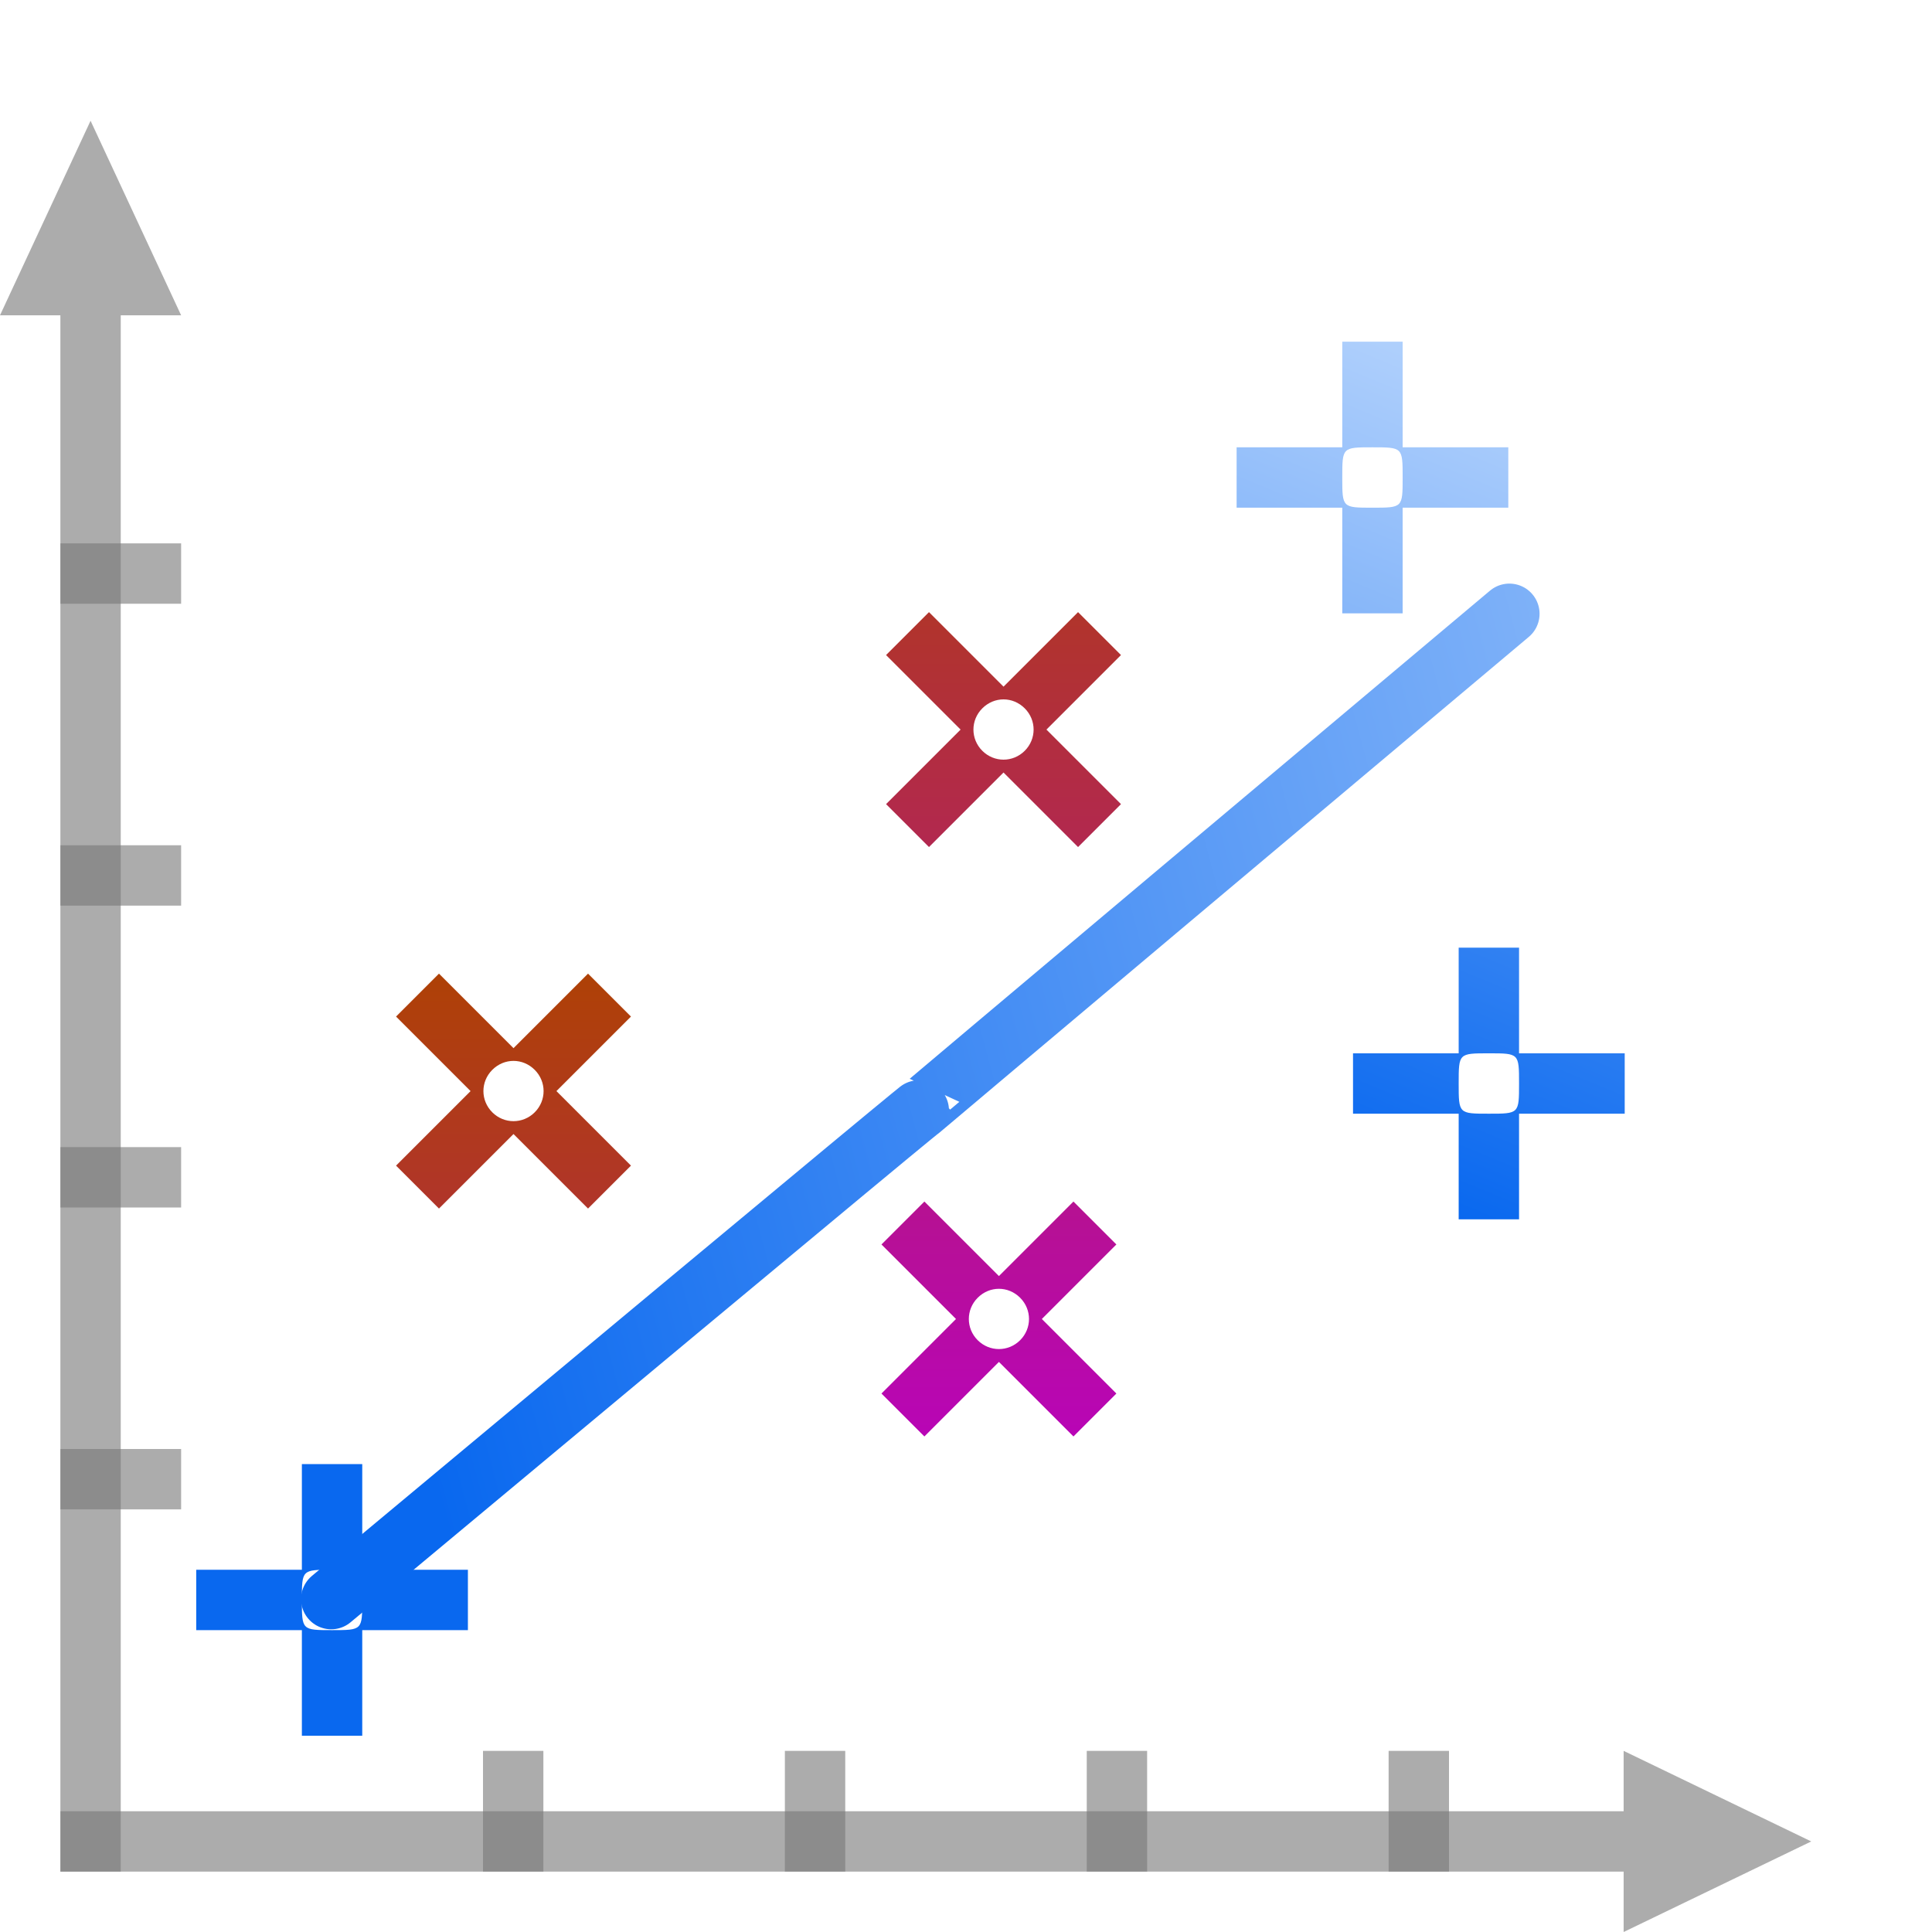 <?xml version="1.0" encoding="UTF-8" standalone="no"?>
<!-- Created with Inkscape (http://www.inkscape.org/) -->

<svg
   xmlns:dc="http://purl.org/dc/elements/1.1/"
   xmlns:cc="http://creativecommons.org/ns#"
   xmlns:rdf="http://www.w3.org/1999/02/22-rdf-syntax-ns#"
   xmlns:svg="http://www.w3.org/2000/svg"
   xmlns="http://www.w3.org/2000/svg"
   xmlns:xlink="http://www.w3.org/1999/xlink"
   xmlns:sodipodi="http://sodipodi.sourceforge.net/DTD/sodipodi-0.dtd"
   xmlns:inkscape="http://www.inkscape.org/namespaces/inkscape"
   width="128"
   height="128"
   id="svg3408"
   sodipodi:version="0.32"
   inkscape:version="0.48.4 r9939"
   version="1.0"
   sodipodi:docname="xy-curve.svg"
   inkscape:output_extension="org.inkscape.output.svgz.inkscape"
   inkscape:export-filename="/home/pinheiro/pics/oxygen/scalable/actions/office-chart-line-stacked.png"
   inkscape:export-xdpi="180"
   inkscape:export-ydpi="180">
  <defs
     id="defs3410">
    <linearGradient
       inkscape:collect="always"
       id="linearGradient3228">
      <stop
         style="stop-color:#ffffff;stop-opacity:1;"
         offset="0"
         id="stop3230" />
      <stop
         style="stop-color:#ffffff;stop-opacity:0;"
         offset="1"
         id="stop3232" />
    </linearGradient>
    <linearGradient
       inkscape:collect="always"
       id="linearGradient3220">
      <stop
         style="stop-color:#ffffff;stop-opacity:1;"
         offset="0"
         id="stop3222" />
      <stop
         style="stop-color:#ffffff;stop-opacity:0;"
         offset="1"
         id="stop3224" />
    </linearGradient>
    <linearGradient
       id="linearGradient3201">
      <stop
         id="stop3203"
         offset="0"
         style="stop-color:#fbaeff;stop-opacity:1;" />
      <stop
         id="stop3205"
         offset="1"
         style="stop-color:#ffd7d7;stop-opacity:1;" />
    </linearGradient>
    <linearGradient
       id="linearGradient3195">
      <stop
         id="stop3197"
         offset="0"
         style="stop-color:#99c2fc;stop-opacity:1;" />
      <stop
         id="stop3199"
         offset="1"
         style="stop-color:#dceafe;stop-opacity:1;" />
    </linearGradient>
    <inkscape:perspective
       sodipodi:type="inkscape:persp3d"
       inkscape:vp_x="0 : 64 : 1"
       inkscape:vp_y="0 : 1000 : 0"
       inkscape:vp_z="128 : 64 : 1"
       inkscape:persp3d-origin="64 : 42.666667 : 1"
       id="perspective28" />
    <linearGradient
       id="linearGradient6310">
      <stop
         style="stop-color:#b900c4;stop-opacity:1;"
         offset="0"
         id="stop6312" />
      <stop
         style="stop-color:#ae4300;stop-opacity:1;"
         offset="1"
         id="stop6314" />
    </linearGradient>
    <linearGradient
       id="linearGradient3051">
      <stop
         style="stop-color:#0968ef;stop-opacity:1;"
         offset="0"
         id="stop3053" />
      <stop
         style="stop-color:#aecffc;stop-opacity:1;"
         offset="1"
         id="stop3055" />
    </linearGradient>
    <linearGradient
       inkscape:collect="always"
       xlink:href="#linearGradient3051"
       id="linearGradient3768"
       x1="23.5"
       y1="64"
       x2="140.198"
       y2="32.731"
       gradientUnits="userSpaceOnUse"
       gradientTransform="translate(-4,0)" />
    <linearGradient
       inkscape:collect="always"
       xlink:href="#linearGradient6310"
       id="linearGradient3772"
       gradientUnits="userSpaceOnUse"
       x1="32"
       y1="88.469"
       x2="54.052"
       y2="6.171"
       gradientTransform="translate(-4,0)" />
    <linearGradient
       inkscape:collect="always"
       xlink:href="#linearGradient3201"
       id="linearGradient3189"
       x1="66.066"
       y1="92.046"
       x2="66.066"
       y2="43.635"
       gradientUnits="userSpaceOnUse"
       gradientTransform="translate(-4,0)" />
    <linearGradient
       inkscape:collect="always"
       xlink:href="#linearGradient3195"
       id="linearGradient3193"
       gradientUnits="userSpaceOnUse"
       x1="68"
       y1="112"
       x2="68"
       y2="80"
       gradientTransform="translate(-4,0)" />
    <linearGradient
       inkscape:collect="always"
       xlink:href="#linearGradient3220"
       id="linearGradient3226"
       x1="92.705"
       y1="8.803"
       x2="120"
       y2="76"
       gradientUnits="userSpaceOnUse"
       gradientTransform="translate(-4,0)" />
    <linearGradient
       inkscape:collect="always"
       xlink:href="#linearGradient3228"
       id="linearGradient3234"
       x1="84"
       y1="60"
       x2="110"
       y2="105.033"
       gradientUnits="userSpaceOnUse"
       gradientTransform="translate(-4,0)" />
    <linearGradient
       id="linearGradient6310-6">
      <stop
         style="stop-color:#b900c4;stop-opacity:1;"
         offset="0"
         id="stop6312-9" />
      <stop
         style="stop-color:#ae4300;stop-opacity:1;"
         offset="1"
         id="stop6314-9" />
    </linearGradient>
    <linearGradient
       id="linearGradient3643">
      <stop
         style="stop-color:#0968ef;stop-opacity:1;"
         offset="0"
         id="stop3645" />
      <stop
         style="stop-color:#aecffc;stop-opacity:1;"
         offset="1"
         id="stop3647" />
    </linearGradient>
    <linearGradient
       inkscape:collect="always"
       xlink:href="#linearGradient3643-6"
       id="linearGradient3077-8"
       gradientUnits="userSpaceOnUse"
       gradientTransform="translate(-16,180)"
       x1="84"
       y1="56"
       x2="112"
       y2="-12" />
    <linearGradient
       id="linearGradient3643-6">
      <stop
         style="stop-color:#0968ef;stop-opacity:1;"
         offset="0"
         id="stop3645-3" />
      <stop
         style="stop-color:#aecffc;stop-opacity:1;"
         offset="1"
         id="stop3647-5" />
    </linearGradient>
    <linearGradient
       y2="-12"
       x2="112"
       y1="56"
       x1="84"
       gradientTransform="translate(-16,40)"
       gradientUnits="userSpaceOnUse"
       id="linearGradient3098"
       xlink:href="#linearGradient3643-6"
       inkscape:collect="always" />
    <linearGradient
       inkscape:collect="always"
       xlink:href="#linearGradient3643-1"
       id="linearGradient3077-1"
       gradientUnits="userSpaceOnUse"
       gradientTransform="translate(-16,180)"
       x1="84"
       y1="56"
       x2="112"
       y2="-12" />
    <linearGradient
       id="linearGradient3643-1">
      <stop
         style="stop-color:#0968ef;stop-opacity:1;"
         offset="0"
         id="stop3645-0" />
      <stop
         style="stop-color:#aecffc;stop-opacity:1;"
         offset="1"
         id="stop3647-56" />
    </linearGradient>
    <linearGradient
       y2="-12"
       x2="112"
       y1="56"
       x1="84"
       gradientTransform="translate(-23.071,33.636)"
       gradientUnits="userSpaceOnUse"
       id="linearGradient3135"
       xlink:href="#linearGradient3643-1"
       inkscape:collect="always" />
    <linearGradient
       inkscape:collect="always"
       xlink:href="#linearGradient3643-0"
       id="linearGradient3077-82"
       gradientUnits="userSpaceOnUse"
       gradientTransform="translate(-16,180)"
       x1="84"
       y1="56"
       x2="112"
       y2="-12" />
    <linearGradient
       id="linearGradient3643-0">
      <stop
         style="stop-color:#0968ef;stop-opacity:1;"
         offset="0"
         id="stop3645-6" />
      <stop
         style="stop-color:#aecffc;stop-opacity:1;"
         offset="1"
         id="stop3647-2" />
    </linearGradient>
    <linearGradient
       inkscape:collect="always"
       xlink:href="#linearGradient3643-0"
       id="linearGradient3196"
       gradientUnits="userSpaceOnUse"
       gradientTransform="translate(-10.343,43.536)"
       x1="84"
       y1="56"
       x2="112"
       y2="-12" />
    <linearGradient
       inkscape:collect="always"
       xlink:href="#linearGradient6310-6-0"
       id="linearGradient3080-4"
       gradientUnits="userSpaceOnUse"
       gradientTransform="matrix(0.707,0.707,-0.707,0.707,41.799,104.461)"
       x1="151.137"
       y1="57.515"
       x2="91.471"
       y2="-2.151" />
    <linearGradient
       id="linearGradient6310-6-0">
      <stop
         style="stop-color:#b900c4;stop-opacity:1;"
         offset="0"
         id="stop6312-9-6" />
      <stop
         style="stop-color:#ae4300;stop-opacity:1;"
         offset="1"
         id="stop6314-9-3" />
    </linearGradient>
    <linearGradient
       y2="-2.151"
       x2="91.471"
       y1="57.515"
       x1="151.137"
       gradientTransform="matrix(0.707,0.707,-0.707,0.707,41.799,-35.539)"
       gradientUnits="userSpaceOnUse"
       id="linearGradient3214"
       xlink:href="#linearGradient6310-6-0"
       inkscape:collect="always" />
    <linearGradient
       inkscape:collect="always"
       xlink:href="#linearGradient6310-6-8"
       id="linearGradient3080-5"
       gradientUnits="userSpaceOnUse"
       gradientTransform="matrix(0.707,0.707,-0.707,0.707,41.799,104.461)"
       x1="151.137"
       y1="57.515"
       x2="91.471"
       y2="-2.151" />
    <linearGradient
       id="linearGradient6310-6-8">
      <stop
         style="stop-color:#b900c4;stop-opacity:1;"
         offset="0"
         id="stop6312-9-3" />
      <stop
         style="stop-color:#ae4300;stop-opacity:1;"
         offset="1"
         id="stop6314-9-6" />
    </linearGradient>
    <linearGradient
       y2="-2.151"
       x2="91.471"
       y1="57.515"
       x1="151.137"
       gradientTransform="matrix(0.707,0.707,-0.707,0.707,41.799,-35.539)"
       gradientUnits="userSpaceOnUse"
       id="linearGradient3251"
       xlink:href="#linearGradient6310-6-8"
       inkscape:collect="always" />
    <linearGradient
       inkscape:collect="always"
       xlink:href="#linearGradient6310-6-7"
       id="linearGradient3080-3"
       gradientUnits="userSpaceOnUse"
       gradientTransform="matrix(0.707,0.707,-0.707,0.707,41.799,104.461)"
       x1="151.137"
       y1="57.515"
       x2="91.471"
       y2="-2.151" />
    <linearGradient
       id="linearGradient6310-6-7">
      <stop
         style="stop-color:#b900c4;stop-opacity:1;"
         offset="0"
         id="stop6312-9-0" />
      <stop
         style="stop-color:#ae4300;stop-opacity:1;"
         offset="1"
         id="stop6314-9-4" />
    </linearGradient>
    <linearGradient
       inkscape:collect="always"
       xlink:href="#linearGradient6310-6-7"
       id="linearGradient3312"
       gradientUnits="userSpaceOnUse"
       gradientTransform="matrix(0.707,0.707,-0.707,0.707,41.799,-35.539)"
       x1="151.137"
       y1="57.515"
       x2="91.471"
       y2="-2.151" />
    <linearGradient
       y2="-12"
       x2="112"
       y1="56"
       x1="84"
       gradientTransform="translate(-16,180)"
       gradientUnits="userSpaceOnUse"
       id="linearGradient3135-7"
       xlink:href="#linearGradient3643-1-2"
       inkscape:collect="always" />
    <linearGradient
       id="linearGradient3643-1-2">
      <stop
         style="stop-color:#0968ef;stop-opacity:1;"
         offset="0"
         id="stop3645-0-9" />
      <stop
         style="stop-color:#aecffc;stop-opacity:1;"
         offset="1"
         id="stop3647-56-1" />
    </linearGradient>
    <linearGradient
       inkscape:collect="always"
       xlink:href="#linearGradient6310-6-7-0"
       id="linearGradient3312-4"
       gradientUnits="userSpaceOnUse"
       gradientTransform="matrix(0.707,0.707,-0.707,0.707,41.799,104.461)"
       x1="151.137"
       y1="57.515"
       x2="91.471"
       y2="-2.151" />
    <linearGradient
       id="linearGradient6310-6-7-0">
      <stop
         style="stop-color:#b900c4;stop-opacity:1;"
         offset="0"
         id="stop6312-9-0-6" />
      <stop
         style="stop-color:#ae4300;stop-opacity:1;"
         offset="1"
         id="stop6314-9-4-2" />
    </linearGradient>
    <linearGradient
       y2="-2.151"
       x2="91.471"
       y1="57.515"
       x1="151.137"
       gradientTransform="matrix(0.707,0.707,-0.707,0.707,41.799,104.461)"
       gradientUnits="userSpaceOnUse"
       id="linearGradient3214-1"
       xlink:href="#linearGradient6310-6-0-5"
       inkscape:collect="always" />
    <linearGradient
       id="linearGradient6310-6-0-5">
      <stop
         style="stop-color:#b900c4;stop-opacity:1;"
         offset="0"
         id="stop6312-9-6-6" />
      <stop
         style="stop-color:#ae4300;stop-opacity:1;"
         offset="1"
         id="stop6314-9-3-2" />
    </linearGradient>
    <linearGradient
       y2="-12"
       x2="112"
       y1="56"
       x1="84"
       gradientTransform="translate(-16,40)"
       gradientUnits="userSpaceOnUse"
       id="linearGradient3098-3"
       xlink:href="#linearGradient3643-6-8"
       inkscape:collect="always" />
    <linearGradient
       id="linearGradient3643-6-8">
      <stop
         style="stop-color:#0968ef;stop-opacity:1;"
         offset="0"
         id="stop3645-3-9" />
      <stop
         style="stop-color:#aecffc;stop-opacity:1;"
         offset="1"
         id="stop3647-5-7" />
    </linearGradient>
    <linearGradient
       inkscape:collect="always"
       xlink:href="#linearGradient3643-0-7"
       id="linearGradient3196-8"
       gradientUnits="userSpaceOnUse"
       gradientTransform="translate(-16,180)"
       x1="84"
       y1="56"
       x2="112"
       y2="-12" />
    <linearGradient
       id="linearGradient3643-0-7">
      <stop
         style="stop-color:#0968ef;stop-opacity:1;"
         offset="0"
         id="stop3645-6-0" />
      <stop
         style="stop-color:#aecffc;stop-opacity:1;"
         offset="1"
         id="stop3647-2-0" />
    </linearGradient>
    <linearGradient
       y2="-2.151"
       x2="91.471"
       y1="57.515"
       x1="151.137"
       gradientTransform="matrix(0.707,0.707,-0.707,0.707,41.799,104.461)"
       gradientUnits="userSpaceOnUse"
       id="linearGradient3251-3"
       xlink:href="#linearGradient6310-6-8-0"
       inkscape:collect="always" />
    <linearGradient
       id="linearGradient6310-6-8-0">
      <stop
         style="stop-color:#b900c4;stop-opacity:1;"
         offset="0"
         id="stop6312-9-3-5" />
      <stop
         style="stop-color:#ae4300;stop-opacity:1;"
         offset="1"
         id="stop6314-9-6-1" />
    </linearGradient>
    <linearGradient
       y2="-12"
       x2="112"
       y1="56"
       x1="84"
       gradientTransform="translate(-16,180)"
       gradientUnits="userSpaceOnUse"
       id="linearGradient3355"
       xlink:href="#linearGradient3643-6-8"
       inkscape:collect="always" />
    <linearGradient
       inkscape:collect="always"
       xlink:href="#linearGradient3643-0-0"
       id="linearGradient3196-82"
       gradientUnits="userSpaceOnUse"
       gradientTransform="translate(-11.404,40.354)"
       x1="84"
       y1="56"
       x2="112"
       y2="-12" />
    <linearGradient
       id="linearGradient3643-0-0">
      <stop
         style="stop-color:#0968ef;stop-opacity:1;"
         offset="0"
         id="stop3645-6-8" />
      <stop
         style="stop-color:#aecffc;stop-opacity:1;"
         offset="1"
         id="stop3647-2-3" />
    </linearGradient>
    <linearGradient
       y2="-12"
       x2="112"
       y1="56"
       x1="84"
       gradientTransform="translate(-5.411,5.39)"
       gradientUnits="userSpaceOnUse"
       id="linearGradient3481"
       xlink:href="#linearGradient3643-0-0"
       inkscape:collect="always" />
    <linearGradient
       inkscape:collect="always"
       xlink:href="#linearGradient3643-0-9"
       id="linearGradient3196-0"
       gradientUnits="userSpaceOnUse"
       gradientTransform="translate(-11.404,40.354)"
       x1="84"
       y1="56"
       x2="112"
       y2="-12" />
    <linearGradient
       id="linearGradient3643-0-9">
      <stop
         style="stop-color:#0968ef;stop-opacity:1;"
         offset="0"
         id="stop3645-6-01" />
      <stop
         style="stop-color:#aecffc;stop-opacity:1;"
         offset="1"
         id="stop3647-2-4" />
    </linearGradient>
    <linearGradient
       y2="-12"
       x2="112"
       y1="56"
       x1="84"
       gradientTransform="translate(24.641,29.785)"
       gradientUnits="userSpaceOnUse"
       id="linearGradient3481-6"
       xlink:href="#linearGradient3643-0-9"
       inkscape:collect="always" />
    <linearGradient
       y2="-12"
       x2="112"
       y1="56"
       x1="84"
       gradientTransform="translate(-16,40)"
       gradientUnits="userSpaceOnUse"
       id="linearGradient3098-9"
       xlink:href="#linearGradient3643-6-5"
       inkscape:collect="always" />
    <linearGradient
       id="linearGradient3643-6-5">
      <stop
         style="stop-color:#0968ef;stop-opacity:1;"
         offset="0"
         id="stop3645-3-6" />
      <stop
         style="stop-color:#aecffc;stop-opacity:1;"
         offset="1"
         id="stop3647-5-6" />
    </linearGradient>
    <linearGradient
       y2="-12"
       x2="112"
       y1="56"
       x1="84"
       gradientTransform="translate(-5.12,8.613)"
       gradientUnits="userSpaceOnUse"
       id="linearGradient3532"
       xlink:href="#linearGradient3643-6-5"
       inkscape:collect="always" />
    <linearGradient
       inkscape:collect="always"
       xlink:href="#linearGradient6310-6-8-0"
       id="linearGradient3551"
       gradientUnits="userSpaceOnUse"
       gradientTransform="matrix(0.707,0.707,-0.707,0.707,9.979,-46.153)"
       x1="151.137"
       y1="57.515"
       x2="91.471"
       y2="-2.151" />
    <linearGradient
       inkscape:collect="always"
       xlink:href="#linearGradient6310-6-7-0"
       id="linearGradient3553"
       gradientUnits="userSpaceOnUse"
       gradientTransform="matrix(0.707,0.707,-0.707,0.707,50.284,-41.203)"
       x1="151.137"
       y1="57.515"
       x2="91.471"
       y2="-2.151" />
    <linearGradient
       inkscape:collect="always"
       xlink:href="#linearGradient6310-6-0-5"
       id="linearGradient3555"
       gradientUnits="userSpaceOnUse"
       gradientTransform="matrix(0.707,0.707,-0.707,0.707,53.82,-1.252)"
       x1="151.137"
       y1="57.515"
       x2="91.471"
       y2="-2.151" />
  </defs>
  <sodipodi:namedview
     id="base"
     pagecolor="#ffffff"
     bordercolor="#666666"
     borderopacity="1.0"
     inkscape:pageopacity="0.0"
     inkscape:pageshadow="2"
     inkscape:zoom="2.8284271"
     inkscape:cx="76.935142"
     inkscape:cy="-25.260389"
     inkscape:document-units="px"
     inkscape:current-layer="layer1"
     height="128px"
     width="128px"
     showborder="true"
     inkscape:showpageshadow="false"
     showgrid="true"
     inkscape:window-width="1864"
     inkscape:window-height="1060"
     inkscape:window-x="54"
     inkscape:window-y="-3"
     showguides="true"
     inkscape:guide-bbox="true"
     objecttolerance="8"
     gridtolerance="9"
     guidetolerance="10"
     inkscape:snap-bbox="true"
     inkscape:window-maximized="1"
     inkscape:snap-global="false">
    <inkscape:grid
       id="GridFromPre046Settings"
       type="xygrid"
       originx="0px"
       originy="0px"
       spacingx="4px"
       spacingy="4px"
       color="#0000ff"
       empcolor="#0000ff"
       opacity="0.2"
       empopacity="0.4"
       empspacing="2"
       enabled="true"
       visible="true" />
  </sodipodi:namedview>
  <g
     inkscape:label="Livello 1"
     inkscape:groupmode="layer"
     id="layer1">
    <path
       id="path3452"
       d="m 120,122 -4.143,-2 -8.286,-4 0,4 L 4,120 l 0,4 103.571,0 0,4 8.286,-4 4.143,-2 z"
       style="opacity:0.614;fill:#797979;fill-opacity:1;stroke:none"
       sodipodi:nodetypes="cccccccccc"
       inkscape:connector-curvature="0" />
    <rect
       ry="0"
       rx="0"
       y="36"
       x="4"
       height="4"
       width="8"
       id="rect3572"
       style="opacity:1;fill:#787878;fill-opacity:0.616;stroke:none;stroke-width:1;stroke-linecap:round;stroke-linejoin:round;stroke-miterlimit:4;stroke-dasharray:none;stroke-dashoffset:0;stroke-opacity:1" />
    <rect
       ry="0"
       rx="0"
       y="92"
       x="-124"
       height="4"
       width="8"
       id="rect3574"
       style="opacity:1;fill:#787878;fill-opacity:0.616;stroke:none;stroke-width:1;stroke-linecap:round;stroke-linejoin:round;stroke-miterlimit:4;stroke-dasharray:none;stroke-dashoffset:0;stroke-opacity:1"
       transform="matrix(0,-1,1,0,0,0)" />
    <rect
       style="opacity:1;fill:#787878;fill-opacity:0.616;stroke:none;stroke-width:1;stroke-linecap:round;stroke-linejoin:round;stroke-miterlimit:4;stroke-dasharray:none;stroke-dashoffset:0;stroke-opacity:1"
       id="rect3576"
       width="8"
       height="4"
       x="-124"
       y="72"
       rx="0"
       ry="0"
       transform="matrix(0,-1,1,0,0,0)" />
    <rect
       ry="0"
       rx="0"
       y="52"
       x="-124"
       height="4"
       width="8"
       id="rect3578"
       style="opacity:1;fill:#787878;fill-opacity:0.616;stroke:none;stroke-width:1;stroke-linecap:round;stroke-linejoin:round;stroke-miterlimit:4;stroke-dasharray:none;stroke-dashoffset:0;stroke-opacity:1"
       transform="matrix(0,-1,1,0,0,0)" />
    <rect
       style="opacity:1;fill:#787878;fill-opacity:0.616;stroke:none;stroke-width:1;stroke-linecap:round;stroke-linejoin:round;stroke-miterlimit:4;stroke-dasharray:none;stroke-dashoffset:0;stroke-opacity:1"
       id="rect3580"
       width="8"
       height="4"
       x="-124"
       y="32"
       rx="0"
       ry="0"
       transform="matrix(0,-1,1,0,0,0)" />
    <path
       style="opacity:0.614;fill:#797979;fill-opacity:1;stroke:none"
       d="m 6,8 -2,4.296 -4,8.593 4,0 L 4,124 l 4,0 0,-103.111 4,0 L 8,12.296 6,8 z"
       id="path3447"
       sodipodi:nodetypes="cccccccccc"
       inkscape:connector-curvature="0" />
    <rect
       style="opacity:1;fill:#787878;fill-opacity:0.616;stroke:none;stroke-width:1;stroke-linecap:round;stroke-linejoin:round;stroke-miterlimit:4;stroke-dasharray:none;stroke-dashoffset:0;stroke-opacity:1"
       id="rect3564"
       width="8"
       height="4"
       x="4"
       y="96"
       rx="0"
       ry="0" />
    <rect
       ry="0"
       rx="0"
       y="76"
       x="4"
       height="4"
       width="8"
       id="rect3566"
       style="opacity:1;fill:#787878;fill-opacity:0.616;stroke:none;stroke-width:1;stroke-linecap:round;stroke-linejoin:round;stroke-miterlimit:4;stroke-dasharray:none;stroke-dashoffset:0;stroke-opacity:1" />
    <rect
       style="opacity:1;fill:#787878;fill-opacity:0.616;stroke:none;stroke-width:1;stroke-linecap:round;stroke-linejoin:round;stroke-miterlimit:4;stroke-dasharray:none;stroke-dashoffset:0;stroke-opacity:1"
       id="rect3568"
       width="8"
       height="4"
       x="4"
       y="56"
       rx="0"
       ry="0" />
    <path
       style="fill:none;stroke:url(#linearGradient3768);stroke-width:4;stroke-linecap:round;stroke-linejoin:round;stroke-miterlimit:4;stroke-opacity:1;stroke-dasharray:none"
       d="M 21.945,105.945 C 99.966,40.894 21.915,106.274 100,40.665"
       id="path2982"
       sodipodi:nodetypes="cc"
       inkscape:connector-curvature="0" />
    <path
       style="fill:url(#linearGradient3098);fill-opacity:1;stroke:none"
       d="M 20 97 L 20 104 L 13 104 L 13 108 L 20 108 L 20 115 L 24 115 L 24 108 L 31 108 L 31 104 L 24 104 L 24 97 L 20 97 z M 22 104 C 24 104 24 104 24 106 C 24 108 24 108 22 108 C 20 108 20 108 20 106 C 20 104 20 104 22 104 z "
       id="path3491-2" />
    <path
       style="fill:url(#linearGradient3135);fill-opacity:1;stroke:none"
       d="m 88.929,22.636 0,7 -7,0 0,4 7,0 0,7 4,0 0,-7 7,0 0,-4 -7,0 0,-7 -4,0 z m 2,7 c 2,0 2,0 2,2 0,2 0,2 -2,2 -2,0 -2,0 -2,-2 0,-2 0,-2 2,-2 z"
       id="path3491-9"
       inkscape:connector-curvature="0" />
    <path
       inkscape:connector-curvature="0"
       style="fill:url(#linearGradient3555);fill-opacity:1;stroke:none"
       d="m 29.083,64.506 -2.844,2.844 4.938,4.938 -4.938,4.938 2.844,2.844 4.938,-4.938 4.938,4.938 2.844,-2.844 -4.938,-4.938 4.938,-4.938 -2.844,-2.844 -4.938,4.938 -4.938,-4.938 z m 4.938,5.781 c 0.511,0 1.015,0.202 1.406,0.594 0.783,0.783 0.783,2.029 0,2.812 -0.783,0.783 -2.029,0.783 -2.812,0 -0.783,-0.783 -0.783,-2.029 0,-2.812 0.392,-0.392 0.895,-0.594 1.406,-0.594 z"
       id="rect3454-2-9" />
    <path
       inkscape:connector-curvature="0"
       style="fill:url(#linearGradient3551);fill-opacity:1;stroke:none"
       d="m 61.243,79.605 -2.844,2.844 4.938,4.938 -4.938,4.938 2.844,2.844 4.938,-4.938 4.938,4.938 2.844,-2.844 -4.938,-4.938 4.938,-4.938 -2.844,-2.844 -4.938,4.938 -4.938,-4.938 z m 4.938,5.781 c 0.511,0 1.015,0.202 1.406,0.594 0.783,0.783 0.783,2.029 0,2.812 -0.783,0.783 -2.029,0.783 -2.812,0 -0.783,-0.783 -0.783,-2.029 0,-2.812 0.392,-0.392 0.895,-0.594 1.406,-0.594 z"
       id="rect3454-7-2" />
    <path
       inkscape:connector-curvature="0"
       style="fill:url(#linearGradient3553);fill-opacity:1;stroke:none"
       d="m 61.548,40.555 -2.844,2.844 4.938,4.938 -4.938,4.938 2.844,2.844 4.938,-4.938 4.938,4.938 2.844,-2.844 -4.938,-4.938 4.938,-4.938 -2.844,-2.844 -4.938,4.938 -4.938,-4.938 z m 4.938,5.781 c 0.511,0 1.015,0.202 1.406,0.594 0.783,0.783 0.783,2.029 0,2.812 -0.783,0.783 -2.029,0.783 -2.812,0 -0.783,-0.783 -0.783,-2.029 0,-2.812 0.392,-0.392 0.895,-0.594 1.406,-0.594 z"
       id="rect3454-77-5" />
    <path
       style="fill:url(#linearGradient3481-6);fill-opacity:1;stroke:none"
       d="m 96.641,62.785 0,7 -7,0 0,4 7,0 0,7 4,0 0,-7 7,0 0,-4 -7,0 0,-7 -4,0 z m 2,7 c 2,0 2,0 2,2 0,2 0,2 -2,2 -2,0 -2,0 -2,-2 0,-2 0,-2 2,-2 z"
       id="path3491-5-5"
       inkscape:connector-curvature="0" />
  </g>
</svg>
